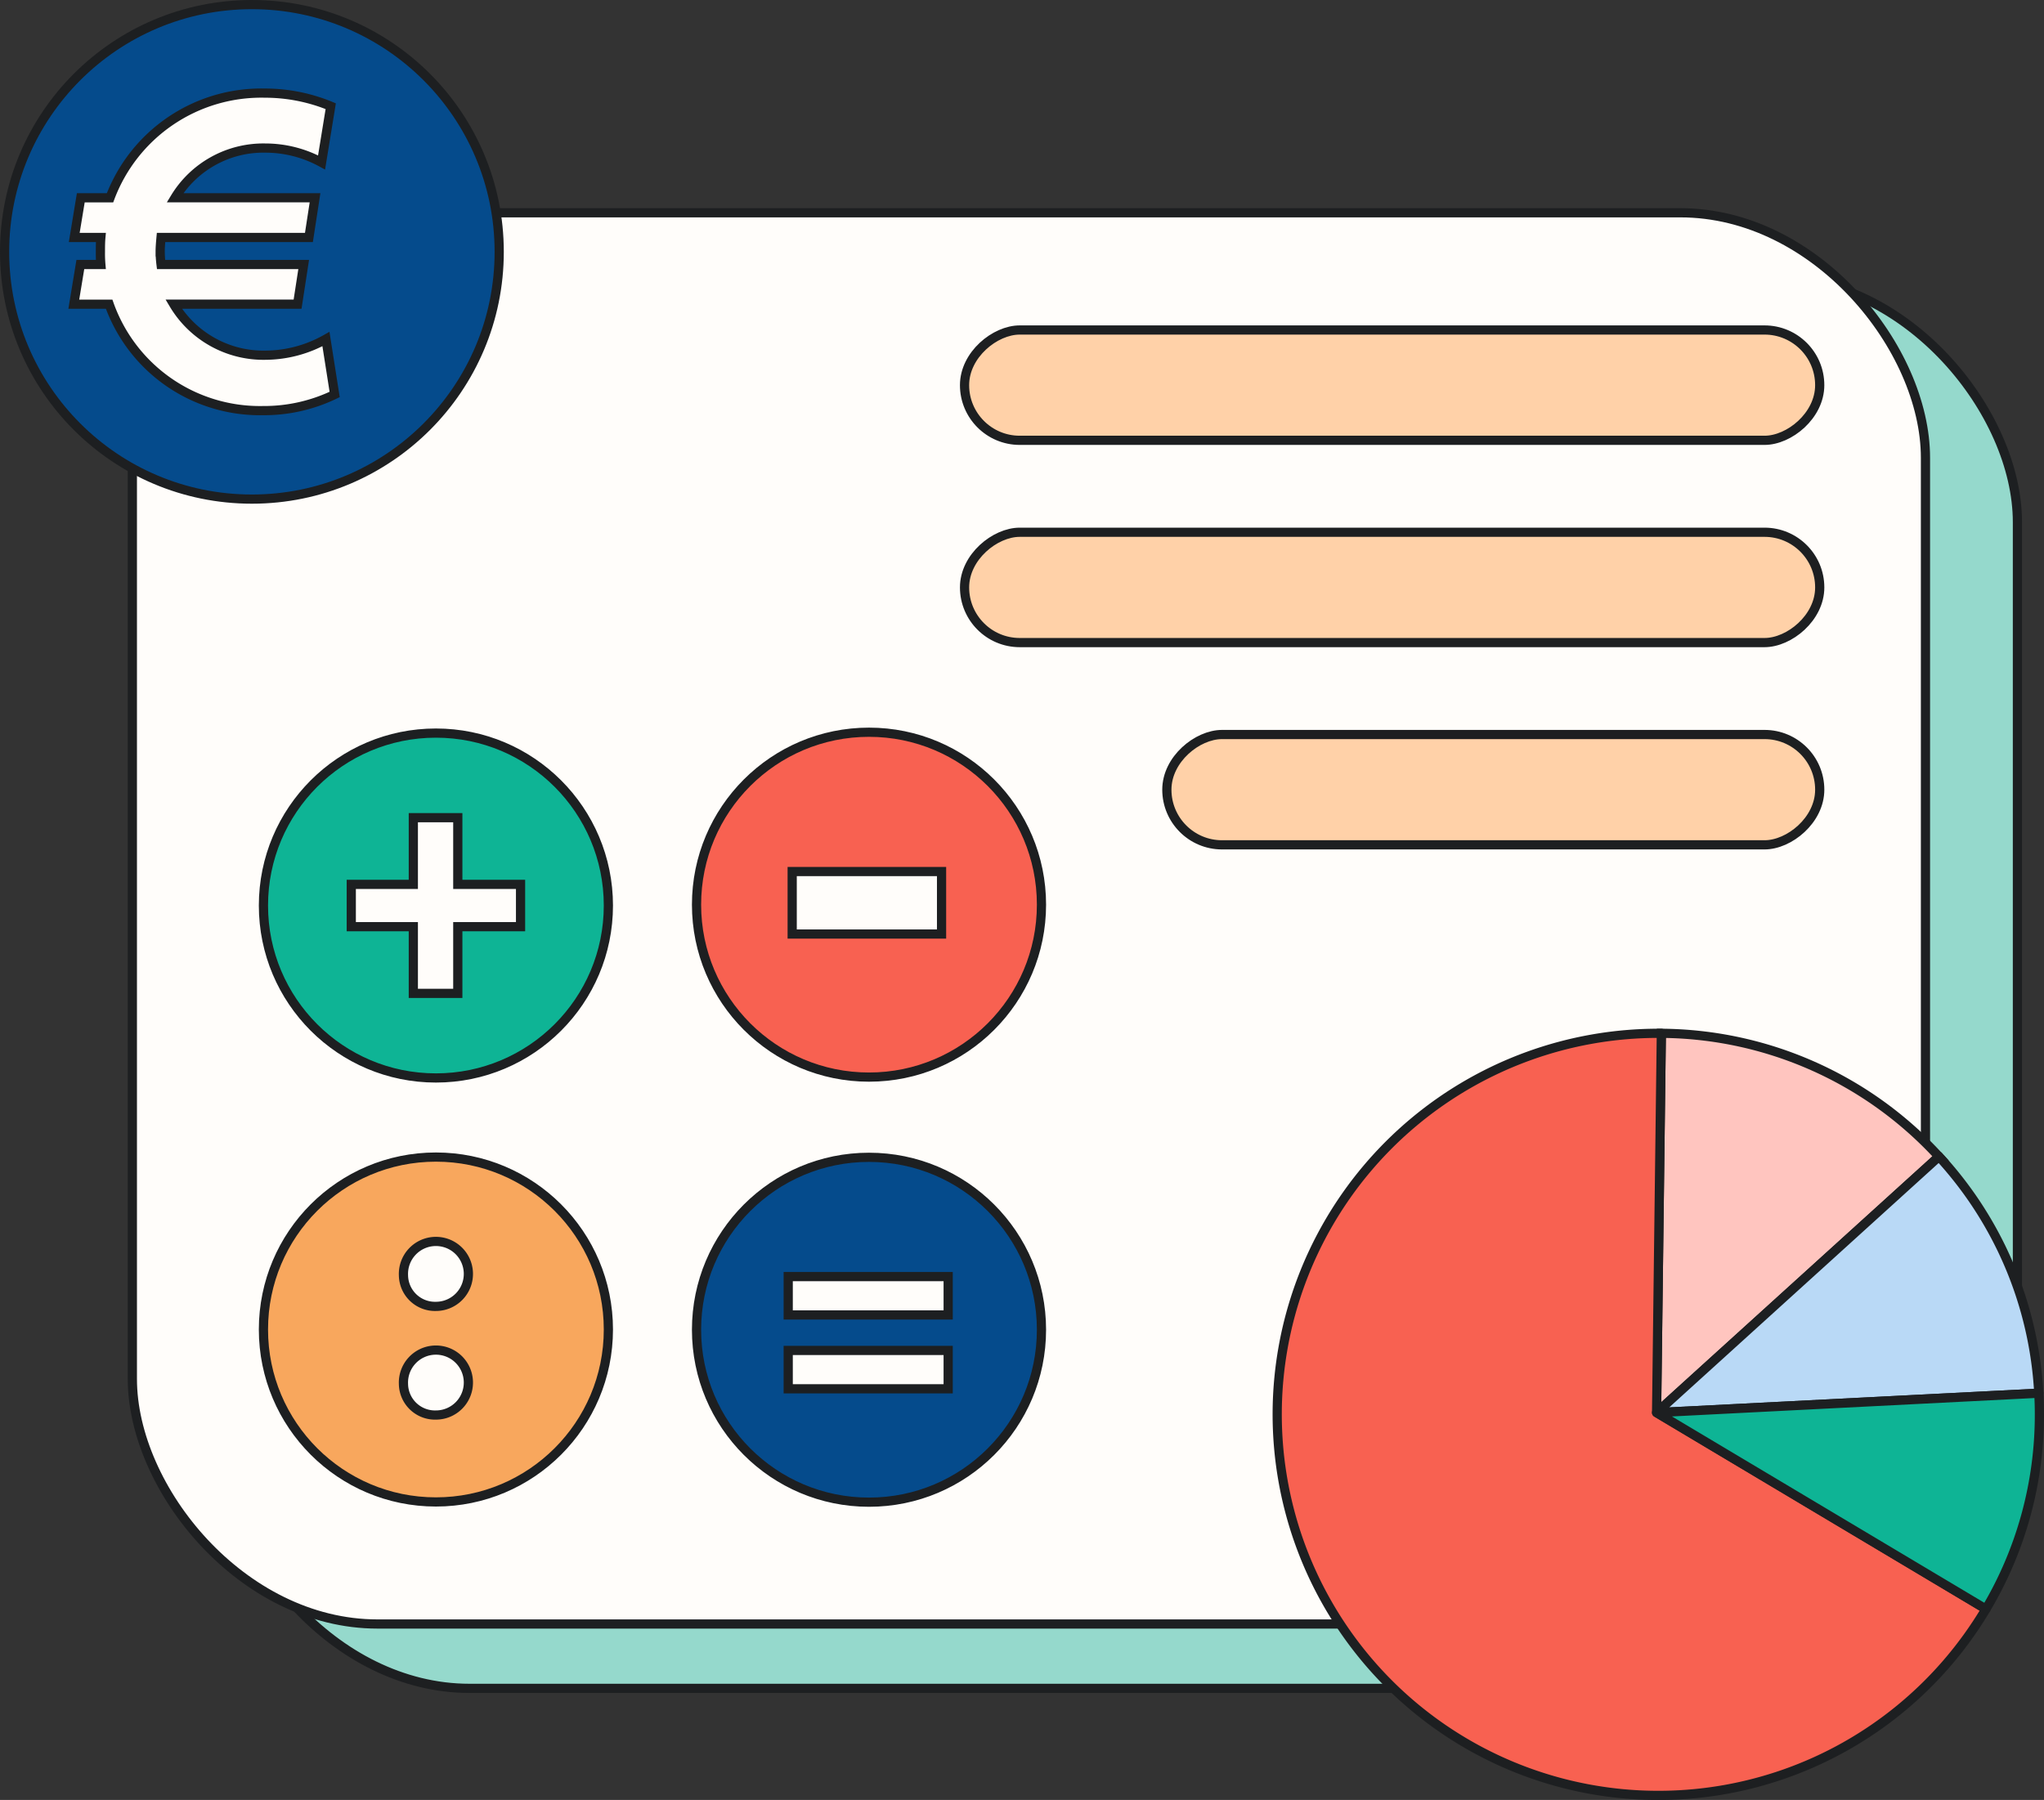 <svg xmlns="http://www.w3.org/2000/svg" viewBox="0 0 222.284 195.784"><rect x="0" y="0" width="222.284" height="195.784" fill="#333333" stroke="none"/><defs><style>.a{fill:#95d9cc;}.a,.b,.c,.d,.e,.f,.g,.h,.i,.j,.k{stroke:#1d1f21;}.a,.b,.c,.d,.e,.i,.j,.k{stroke-miterlimit:10;}.b{fill:#fffdfa;}.c{fill:#054b8c;}.d{fill:#ffd1a8;}.e{fill:#ffc5bf;}.e,.f,.g,.h{stroke-linecap:round;}.f{fill:#b9d9f6;}.f,.g,.h{stroke-linejoin:round;}.g,.k{fill:#f86151;}.h,.i{fill:#0eb495;}.j{fill:#f8a75d;}</style></defs><title>budget</title><rect class="a" x="24.394" y="30.144" width="195" height="153.5" rx="26.654"/><rect class="b" x="14.394" y="23.144" width="195" height="153.5" rx="26.654"/><circle class="c" cx="27.394" cy="27.394" r="26.894"/><path class="b" d="M36.394,42.907a17.613,17.613,0,0,1-7.78,1.755A17.396,17.396,0,0,1,11.869,33.087H8.026L8.738,28.77h2.23a13.314,13.314,0,0,1-.048-1.375c0-.522,0-1.044.048-1.565H8.074l.712-4.317h3.179a17.578,17.578,0,0,1,16.84-11.385,18.721,18.721,0,0,1,7.162,1.423L34.971,17.67a12.756,12.756,0,0,0-6.119-1.565,11.24,11.24,0,0,0-9.82,5.407H34.26l-.664,4.317H17.514c-.048.521-.095,1.044-.095,1.565a12.519,12.519,0,0,0,.095,1.375H33.026l-.664,4.317H18.89a11.363,11.363,0,0,0,10.01,5.55,13.539,13.539,0,0,0,6.546-1.755Z"/><rect class="d" x="145.394" y="17.394" width="12" height="93" rx="6" transform="translate(87.501 215.288) rotate(-90)"/><rect class="d" x="145.394" y="-4.606" width="12" height="93" rx="6" transform="translate(109.5 193.288) rotate(-90)"/><rect class="d" x="156.394" y="50.394" width="12" height="71" rx="6" transform="translate(76.501 248.288) rotate(-90)"/><path class="e" d="M210.808,125.741h-.01A41.32,41.32,0,0,0,180.68,112.394h-.01l-.518,41.258,30.329-27.509.21-.259"/><path class="f" d="M221.717,151.541l-41.565,2.111,30.329-27.509.326-.403A41.228,41.228,0,0,1,221.717,151.541Z"/><path class="g" d="M215.97,175.02a41.447,41.447,0,1,1-35.626-62.626h.326l-.518,41.258Z"/><path class="h" d="M221.784,153.844A41.236,41.236,0,0,1,215.97,175.02l-35.818-21.368,41.565-2.111.01.01-.01.029C221.765,152.328,221.784,153.086,221.784,153.844Z"/><circle class="i" cx="47.405" cy="98.495" r="18.756"/><circle class="j" cx="47.405" cy="144.612" r="18.756"/><circle class="k" cx="94.504" cy="98.401" r="18.756"/><circle class="c" cx="94.504" cy="144.638" r="18.756"/><path class="b" d="M56.61,100.796H49.785v7.254h-4.836v-7.254h-6.748v-4.602h6.748V88.94h4.836v7.254H56.61Z"/><path class="b" d="M85.718,138.856H103.113v4.173H85.718Zm0,8.034H103.113v4.173H85.718Z"/><path class="b" d="M43.876,138.703a3.532,3.532,0,1,1,3.549,3.393A3.432,3.432,0,0,1,43.876,138.703Zm0,11.818a3.532,3.532,0,1,1,3.549,3.393A3.432,3.432,0,0,1,43.876,150.521Z"/><path class="b" d="M86.15,94.798h16.244v6.798H86.15Z"/></svg>
